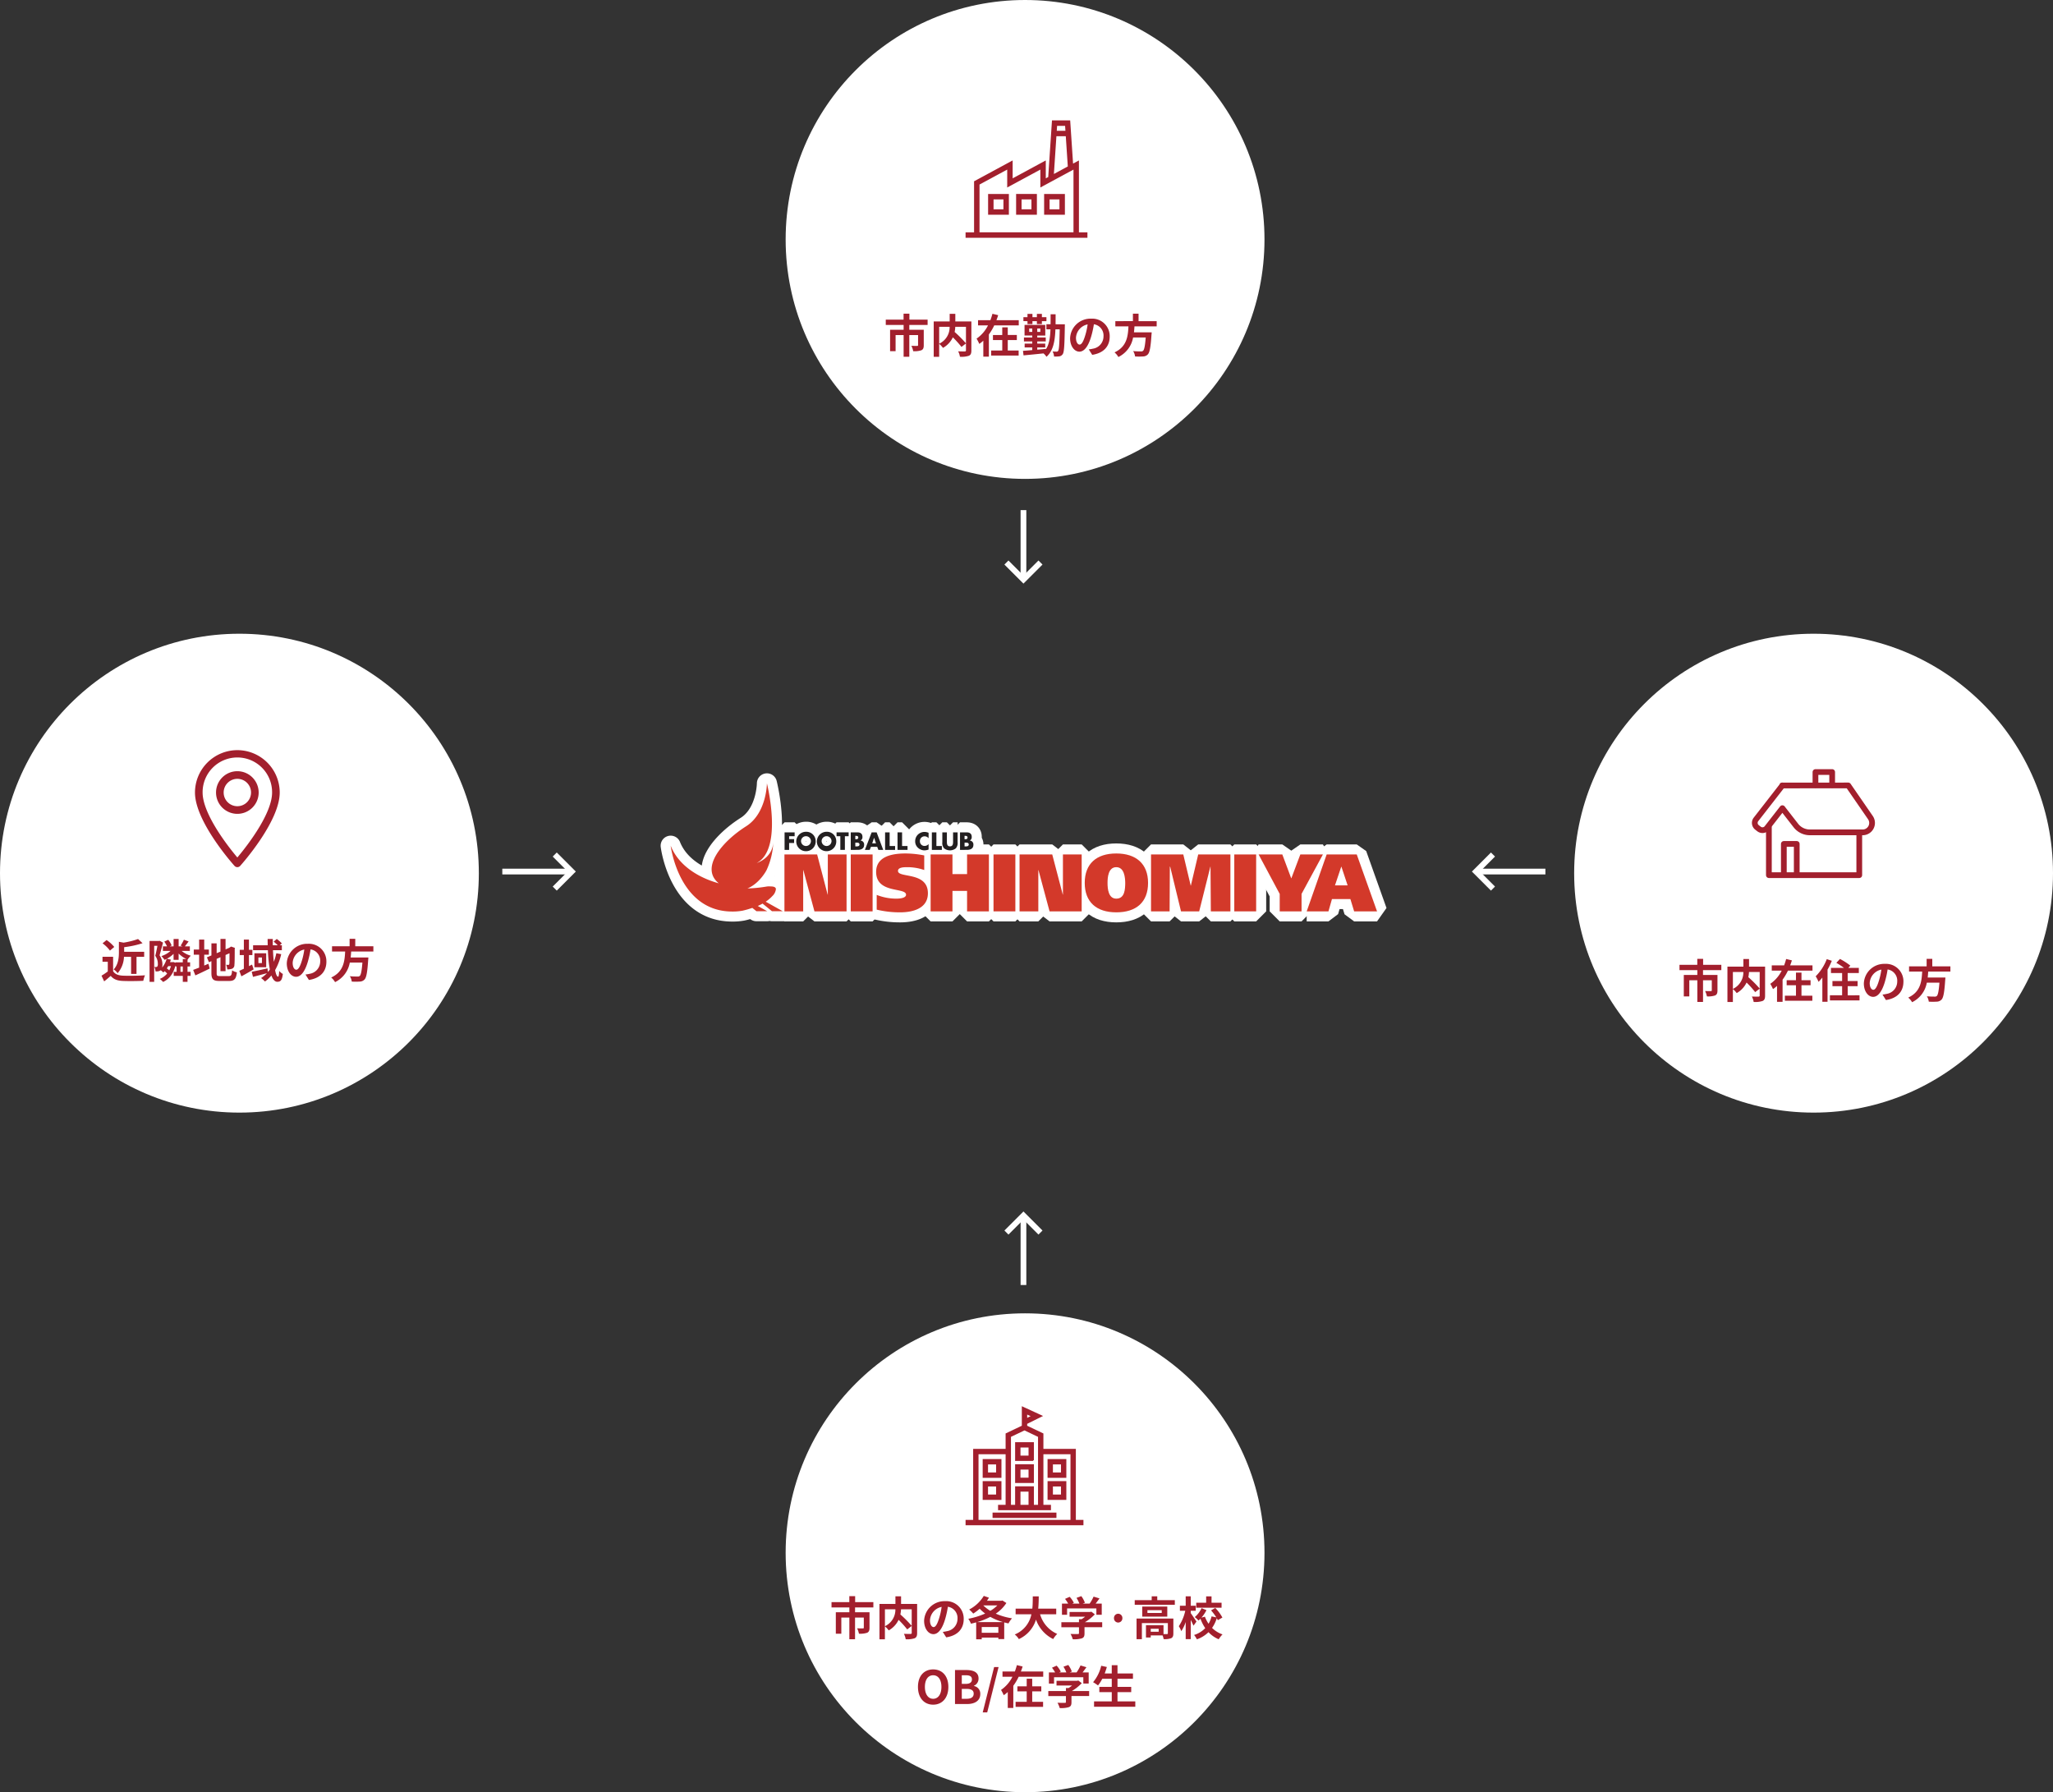 <svg xmlns="http://www.w3.org/2000/svg" width="716" height="625" viewBox="0 0 716 625">
  <rect x="0" y="0" width="716" height="625" fill="#333333" stroke="none"/>
  <g id="Group_811" data-name="Group 811" transform="translate(-603 -1389)">
    <g id="Group_713" data-name="Group 713" transform="translate(-22 4)">
      <circle id="Ellipse_27" data-name="Ellipse 27" cx="83.5" cy="83.5" r="83.5" transform="translate(1174 1606)" fill="#fff"/>
      <path id="Path_2365" data-name="Path 2365" d="M-32.672-9.68v-1.856h-6.352v-2.08h-2.032v2.08h-6.208V-9.68h6.224V-8h-4.72V-.528h1.92V-6.144h2.8V1.408h1.984V-6.144H-36v3.52c0,.176-.08.256-.336.256s-1.2,0-2-.032A6.829,6.829,0,0,1-37.7-.528a7.63,7.63,0,0,0,2.832-.32c.656-.288.848-.832.848-1.744V-8h-5.04V-9.68Zm13.376.64v5.776a41.765,41.765,0,0,0-3.952-3.968,12.126,12.126,0,0,0,.224-1.808Zm-9.344,0h3.648a6.339,6.339,0,0,1-3.648,5.9ZM-17.408-10.9h-5.6v-2.656h-1.968V-10.9h-5.568V1.424h1.9V-3.088A7.742,7.742,0,0,1-27.312-1.68a8.3,8.3,0,0,0,3.44-3.68,33.463,33.463,0,0,1,3.008,3.344L-19.3-3.232v2.4c0,.288-.1.368-.4.384-.3,0-1.376.016-2.32-.032a6.24,6.24,0,0,1,.624,1.888,8.259,8.259,0,0,0,3.1-.336c.672-.3.88-.832.88-1.856ZM-4.72-4.416h3.168v-1.76H-4.72V-8.832H-6.64v2.656H-9.888v1.76H-6.64V-.768h-3.872V.992H-.928V-.768H-4.72Zm-3.952-6.928c.224-.576.432-1.152.608-1.744l-2-.48c-.192.736-.432,1.472-.7,2.224h-4.32V-9.52h3.472A12.126,12.126,0,0,1-15.6-4.912a13.3,13.3,0,0,1,.944,1.84,12.015,12.015,0,0,0,1.408-1.12V1.376h1.936V-6.368A18.391,18.391,0,0,0-9.44-9.52H-.88v-1.824ZM4.1-13.52A17.023,17.023,0,0,1,.24-7.536,12.326,12.326,0,0,1,1.232-5.6,15.585,15.585,0,0,0,2.56-7.1V1.344H4.368v-11.2a25.948,25.948,0,0,0,1.488-3.088Zm7.3,12.608V-4.1h3.456V-5.888H11.392V-8.672H15.28v-1.792H11.616l.7-.8A22.4,22.4,0,0,0,8.7-13.584L7.44-12.224a24.041,24.041,0,0,1,2.672,1.76H5.568v1.792H9.456v2.784H6.08V-4.1H9.456V-.912H5.2V.88H15.52V-.912Zm19.44-4.72a6.093,6.093,0,0,0-6.464-6.24,7.109,7.109,0,0,0-7.344,6.848c0,2.7,1.472,4.656,3.248,4.656,1.744,0,3.12-1.984,4.08-5.216a32.358,32.358,0,0,0,.96-4.336A3.955,3.955,0,0,1,28.672-5.7a4.342,4.342,0,0,1-3.648,4.288,12.306,12.306,0,0,1-1.488.256l1.2,1.9C28.768.128,30.832-2.256,30.832-5.632Zm-11.76.4a5.036,5.036,0,0,1,4.064-4.64A24.016,24.016,0,0,1,22.288-6c-.656,2.16-1.28,3.168-1.952,3.168C19.712-2.832,19.072-3.616,19.072-5.232ZM47.216-9.184v-1.824H40.9v-2.608H38.928v2.608H32.8v1.824h4.576C37.2-5.76,36.832-2.112,32.512-.112A6.083,6.083,0,0,1,33.856,1.5a9.392,9.392,0,0,0,5.136-6.816h4.4c-.224,2.912-.512,4.3-.928,4.656a1.027,1.027,0,0,1-.768.208c-.464,0-1.584,0-2.688-.112a4.428,4.428,0,0,1,.672,1.872,21.915,21.915,0,0,0,2.736,0A2.362,2.362,0,0,0,44.144.576c.64-.7.976-2.5,1.264-6.848a7.784,7.784,0,0,0,.064-.832H39.3c.08-.688.128-1.392.176-2.08Z" transform="translate(1258 1733)" fill="#a21f2d"/>
      <g id="Layer_2" data-name="Layer 2" transform="translate(1236.012 1653.236)">
        <g id="Group_700" data-name="Group 700" transform="translate(0.988 1)">
          <path id="Path_703" data-name="Path 703" d="M38.609,24.461H20.187a6.186,6.186,0,0,1-4.872-2.383l-4.707-6.051L5.229,22.933a1.98,1.98,0,0,1-2.778.342l-.7-.546A1.989,1.989,0,0,1,1.4,19.944L7.527,12.07l3.055-3.937.026-.026h0L33.579,8.1l7.729,11.212A3.285,3.285,0,0,1,38.6,24.461Z" transform="translate(-0.988 -3.426)" fill="none" stroke="#a21f2d" stroke-linecap="round" stroke-linejoin="round" stroke-width="2"/>
          <path id="Path_704" data-name="Path 704" d="M15.59,8.1v.007l-.026.026L15.55,8.1Z" transform="translate(-5.962 -3.426)" fill="none" stroke="#a21f2d" stroke-linecap="round" stroke-linejoin="round" stroke-width="2"/>
          <path id="Path_705" data-name="Path 705" d="M8.45,30.21V46.933H39.973V32.014" transform="translate(-3.537 -10.979)" fill="none" stroke="#a21f2d" stroke-linecap="round" stroke-linejoin="round" stroke-width="2"/>
          <path id="Path_706" data-name="Path 706" d="M16.37,49.828V39.07h4.5V49.96" transform="translate(-6.242 -14.005)" fill="none" stroke="#a21f2d" stroke-linecap="round" stroke-linejoin="round" stroke-width="2"/>
          <path id="Path_707" data-name="Path 707" d="M33.12,5.5V1h5.827V5.5" transform="translate(-11.965 -1)" fill="none" stroke="#a21f2d" stroke-linecap="round" stroke-linejoin="round" stroke-width="2"/>
        </g>
      </g>
    </g>
    <g id="Group_715" data-name="Group 715" transform="translate(0 -9)">
      <circle id="Ellipse_25" data-name="Ellipse 25" cx="83.5" cy="83.5" r="83.5" transform="translate(877 1398)" fill="#fff"/>
      <path id="Path_2366" data-name="Path 2366" d="M-34.488-9.68v-1.856H-40.84v-2.08h-2.032v2.08H-49.08V-9.68h6.224V-8h-4.72V-.528h1.92V-6.144h2.8V1.408h1.984V-6.144h3.056v3.52c0,.176-.08.256-.336.256s-1.2,0-2-.032a6.829,6.829,0,0,1,.64,1.872,7.63,7.63,0,0,0,2.832-.32c.656-.288.848-.832.848-1.744V-8h-5.04V-9.68Zm13.376.64v5.776a41.765,41.765,0,0,0-3.952-3.968A12.126,12.126,0,0,0-24.84-9.04Zm-9.344,0h3.648a6.339,6.339,0,0,1-3.648,5.9ZM-19.224-10.9h-5.6v-2.656h-1.968V-10.9H-32.36V1.424h1.9V-3.088A7.742,7.742,0,0,1-29.128-1.68a8.3,8.3,0,0,0,3.44-3.68A33.463,33.463,0,0,1-22.68-2.016l1.568-1.216v2.4c0,.288-.1.368-.4.384-.3,0-1.376.016-2.32-.032a6.24,6.24,0,0,1,.624,1.888,8.259,8.259,0,0,0,3.1-.336c.672-.3.88-.832.88-1.856Zm12.688,6.48h3.168v-1.76H-6.536V-8.832h-1.92v2.656H-11.7v1.76h3.248V-.768h-3.872V.992h9.584V-.768H-6.536Zm-3.952-6.928c.224-.576.432-1.152.608-1.744l-2-.48c-.192.736-.432,1.472-.7,2.224H-16.9V-9.52h3.472a12.126,12.126,0,0,1-3.984,4.608,13.3,13.3,0,0,1,.944,1.84,12.015,12.015,0,0,0,1.408-1.12V1.376h1.936V-6.368A18.391,18.391,0,0,0-11.256-9.52H-2.7v-1.824ZM.344-9.984H2.072v-1.024H3.624v1.024H5.368v-1.024H6.952V-12.4H5.368v-1.136H3.624V-12.4H2.072v-1.136H.344V-12.4H-1.08v1.392H.344ZM.936-7.248V-8.432H2.008v1.184Zm3.888,0H3.752V-8.432H4.824ZM10.136-9.92c.016-1.1.016-2.256.016-3.488H8.408c0,1.248,0,2.4-.016,3.488H6.936v1.76H8.36C8.248-5.2,7.9-2.88,6.744-1.168v-.16c-.992.1-2,.192-2.992.272V-1.84H6.536V-3.168H3.752v-.768h2.96V-5.312H3.752v-.672h2.8V-9.7H-.68v3.712H2.008v.672h-2.9v1.376h2.9v.768H-.648V-1.84H2.008v.928C.792-.8-.328-.72-1.224-.656L-1.032.928C.824.752,3.4.512,5.928.24a5.417,5.417,0,0,1,1.04,1.184c2.32-2.08,2.944-5.28,3.12-9.584h1.5c-.1,5.184-.24,7.088-.544,7.5a.542.542,0,0,1-.528.288A10.768,10.768,0,0,1,9.1-.448a4.592,4.592,0,0,1,.512,1.776,10.879,10.879,0,0,0,1.856-.064A1.734,1.734,0,0,0,12.632.5c.5-.7.624-3.04.736-9.6,0-.208.016-.816.016-.816Zm18.88,4.288a6.093,6.093,0,0,0-6.464-6.24,7.109,7.109,0,0,0-7.344,6.848c0,2.7,1.472,4.656,3.248,4.656,1.744,0,3.12-1.984,4.08-5.216A32.358,32.358,0,0,0,23.5-9.92,3.955,3.955,0,0,1,26.856-5.7a4.342,4.342,0,0,1-3.648,4.288,12.306,12.306,0,0,1-1.488.256l1.2,1.9C26.952.128,29.016-2.256,29.016-5.632Zm-11.76.4a5.036,5.036,0,0,1,4.064-4.64A24.016,24.016,0,0,1,20.472-6c-.656,2.16-1.28,3.168-1.952,3.168C17.9-2.832,17.256-3.616,17.256-5.232ZM45.4-9.184v-1.824H39.08v-2.608H37.112v2.608H30.984v1.824H35.56C35.384-5.76,35.016-2.112,30.7-.112A6.082,6.082,0,0,1,32.04,1.5a9.392,9.392,0,0,0,5.136-6.816h4.4c-.224,2.912-.512,4.3-.928,4.656a1.027,1.027,0,0,1-.768.208c-.464,0-1.584,0-2.688-.112a4.428,4.428,0,0,1,.672,1.872,21.915,21.915,0,0,0,2.736,0A2.362,2.362,0,0,0,42.328.576c.64-.7.976-2.5,1.264-6.848a7.784,7.784,0,0,0,.064-.832H37.48c.08-.688.128-1.392.176-2.08Z" transform="translate(961 1521)" fill="#a21f2d"/>
      <g id="factory-1067" transform="translate(940 1435.519)">
        <path id="Path_719" data-name="Path 719" d="M112.884,165.922h-6.747v-6.747h6.747v6.747Zm-5.347-1.4h3.947v-3.947h-3.947Z" transform="translate(-88.51 -128.806)" fill="#a21f2d" stroke="#a21f2d" stroke-width="0.5"/>
        <path id="Path_720" data-name="Path 720" d="M171.7,165.922h-6.746v-6.747H171.7Zm-5.346-1.4H170.3v-3.947h-3.946Z" transform="translate(-137.558 -128.806)" fill="#a21f2d" stroke="#a21f2d" stroke-width="0.5"/>
        <path id="Path_721" data-name="Path 721" d="M54.07,165.922H47.323v-6.747H54.07Zm-5.347-1.4H52.67v-3.947H48.723Z" transform="translate(-39.464 -128.806)" fill="#a21f2d" stroke="#a21f2d" stroke-width="0.5"/>
        <path id="Path_722" data-name="Path 722" d="M39.037,43.751v-24.9l-2.019,1.092L36,4.718h-5.88L28.816,24.374l-1.337.723V18.846L15.921,25.1V18.846L2.963,25.854v17.9H0v1.4H42v-1.4H39.037ZM34.695,6.118l.148,2.22H31.287l.147-2.22Zm-3.5,3.62h3.742l.728,10.933-5.391,2.915ZM4.363,26.689,14.521,21.2v6.251L26.08,21.2v6.251L37.638,21.2V43.751H4.363Z" transform="translate(0 0)" fill="#a21f2d" stroke="#a21f2d" stroke-width="0.5"/>
      </g>
    </g>
    <g id="Group_716" data-name="Group 716" transform="translate(0 13)">
      <circle id="Ellipse_26" data-name="Ellipse 26" cx="83.5" cy="83.5" r="83.5" transform="translate(877 1834)" fill="#fff"/>
      <path id="Path_2364" data-name="Path 2364" d="M-53.408-9.68v-1.856H-59.76v-2.08h-2.032v2.08H-68V-9.68h6.224V-8H-66.5V-.528h1.92V-6.144h2.8V1.408h1.984V-6.144h3.056v3.52c0,.176-.08.256-.336.256s-1.2,0-2-.032a6.829,6.829,0,0,1,.64,1.872A7.63,7.63,0,0,0-55.6-.848c.656-.288.848-.832.848-1.744V-8h-5.04V-9.68Zm13.376.64v5.776a41.765,41.765,0,0,0-3.952-3.968A12.126,12.126,0,0,0-43.76-9.04Zm-9.344,0h3.648a6.339,6.339,0,0,1-3.648,5.9ZM-38.144-10.9h-5.6v-2.656h-1.968V-10.9H-51.28V1.424h1.9V-3.088A7.742,7.742,0,0,1-48.048-1.68a8.3,8.3,0,0,0,3.44-3.68A33.462,33.462,0,0,1-41.6-2.016l1.568-1.216v2.4c0,.288-.1.368-.4.384-.3,0-1.376.016-2.32-.032a6.24,6.24,0,0,1,.624,1.888,8.259,8.259,0,0,0,3.1-.336c.672-.3.88-.832.88-1.856ZM-21.9-5.632a6.093,6.093,0,0,0-6.464-6.24,7.109,7.109,0,0,0-7.344,6.848c0,2.7,1.472,4.656,3.248,4.656,1.744,0,3.12-1.984,4.08-5.216a32.358,32.358,0,0,0,.96-4.336A3.955,3.955,0,0,1-24.064-5.7a4.342,4.342,0,0,1-3.648,4.288,12.306,12.306,0,0,1-1.488.256l1.2,1.9C-23.968.128-21.9-2.256-21.9-5.632Zm-11.76.4A5.036,5.036,0,0,1-29.6-9.872,24.016,24.016,0,0,1-30.448-6c-.656,2.16-1.28,3.168-1.952,3.168C-33.024-2.832-33.664-3.616-33.664-5.232Zm16.464.656A23.74,23.74,0,0,0-12.624-6.4,20.487,20.487,0,0,0-8.208-4.576Zm1.584,3.728v-2h5.792v2Zm5.44-9.536A11.948,11.948,0,0,1-12.624-8.5a13.034,13.034,0,0,1-2.448-1.888ZM-8.4-12.112l-.32.1h-5.072c.256-.352.48-.72.7-1.072l-1.808-.624A12.9,12.9,0,0,1-19.984-8.96a11.822,11.822,0,0,1,1.408,1.424,16.506,16.506,0,0,0,2.24-1.7,16.041,16.041,0,0,0,1.92,1.68A26.16,26.16,0,0,1-20.3-5.728a7.7,7.7,0,0,1,.928,1.712c.608-.128,1.216-.288,1.824-.464v5.9h1.936V.832h5.792V1.36h2.048V-4.464c.5.128.976.256,1.488.352A9.032,9.032,0,0,1-5.056-5.888,22.872,22.872,0,0,1-10.72-7.52a12.76,12.76,0,0,0,3.7-3.712ZM10.368-7.3V-9.264H4.08c.16-1.488.176-2.96.192-4.272H2.192c-.016,1.312,0,2.768-.16,4.272H-3.792V-7.3h5.5A9.592,9.592,0,0,1-4.1-.256,5.637,5.637,0,0,1-2.672,1.36a11.013,11.013,0,0,0,5.984-6.8,11.934,11.934,0,0,0,6,6.784A7.657,7.657,0,0,1,10.72-.448,10.677,10.677,0,0,1,4.736-7.3ZM14.16-9.344H24.368v2.208H26.24v-3.888H24.112c.432-.56.912-1.2,1.344-1.808l-2.064-.624a13.375,13.375,0,0,1-1.376,2.432H19.6l.768-.3a9.382,9.382,0,0,0-1.248-2.3l-1.68.608a11.165,11.165,0,0,1,1.008,2H15.936l.576-.272a8.72,8.72,0,0,0-1.456-2.1l-1.616.72a13.46,13.46,0,0,1,1.1,1.648H12.368v3.888H14.16ZM26.4-4.528H20.352A15.5,15.5,0,0,0,23.824-7.28l-1.2-.928-.416.1H15.024v1.648h5.424a10.824,10.824,0,0,1-1.232.88H18.3v1.056H12.16v1.744H18.3V-.7c0,.224-.08.288-.416.288-.32.016-1.5.016-2.528-.032a8.494,8.494,0,0,1,.784,1.856,9.7,9.7,0,0,0,3.1-.3c.784-.272.992-.768.992-1.76V-2.784H26.4Zm5.568.112A1.483,1.483,0,0,0,33.44-5.952a1.483,1.483,0,0,0-1.472-1.536,1.47,1.47,0,0,0-1.456,1.536A1.47,1.47,0,0,0,31.968-4.416ZM46.1-1.2H43.328V-2.24H46.1Zm5.12-4.608H38.384v7.2H40.24V-4.224H49.3V-.656c0,.192-.064.24-.3.256-.176.016-.672.016-1.216,0V-3.5H41.664V.8h1.664V.08h4.128a5.4,5.4,0,0,1,.368,1.28,6.386,6.386,0,0,0,2.592-.3c.624-.288.8-.8.8-1.68ZM47.168-7.76H42.176v-.976h4.992ZM40.368-10v3.52H49.1V-10ZM45.6-12.224v-1.344H43.664v1.344h-5.92v1.616H51.728v-1.616Zm22.432.9h-3.5v-2.224H62.656v2.224H59.2v1.744h8.832ZM59.28-4.752c-.288-.448-1.552-2.352-2-2.944v-.816h1.744v-1.76H57.28v-3.28H55.52v3.28H53.5v1.76h1.872A15.975,15.975,0,0,1,53.12-3.136a8.721,8.721,0,0,1,.864,1.728,12.969,12.969,0,0,0,1.536-3.2V1.376h1.76v-6.7c.368.72.752,1.488.96,2ZM68.32-6.16A14.753,14.753,0,0,0,65.84-9.5l-1.472.832a19.058,19.058,0,0,1,1.824,2.448L64.544-6.56A9.458,9.458,0,0,1,63.5-4a10.6,10.6,0,0,1-1.28-2.464l-1.216.336a12.232,12.232,0,0,0,1.76-2.608l-1.712-.7a9.084,9.084,0,0,1-2.368,3.12,7.833,7.833,0,0,1,1.3,1.2c.224-.192.464-.4.688-.624a15.026,15.026,0,0,0,1.664,3.28A9.177,9.177,0,0,1,58.448-.08a7.67,7.67,0,0,1,.976,1.52,10.927,10.927,0,0,0,4.048-2.5,10.227,10.227,0,0,0,3.568,2.48,8.079,8.079,0,0,1,1.328-1.7A9.527,9.527,0,0,1,64.72-2.544,12.732,12.732,0,0,0,66.368-5.92a7.06,7.06,0,0,1,.352.688ZM-32.552,24.224c3.136,0,5.3-2.352,5.3-6.192s-2.16-6.1-5.3-6.1-5.3,2.24-5.3,6.1C-37.848,21.872-35.688,24.224-32.552,24.224Zm0-2.048c-1.76,0-2.88-1.616-2.88-4.144,0-2.544,1.12-4.064,2.88-4.064s2.88,1.52,2.88,4.064C-29.672,20.56-30.792,22.176-32.552,22.176ZM-24.936,24h4.224c2.608,0,4.592-1.1,4.592-3.488a2.692,2.692,0,0,0-2.224-2.8v-.08a2.686,2.686,0,0,0,1.616-2.56c0-2.208-1.856-2.928-4.288-2.928h-3.92Zm2.368-7.024V13.968h1.408c1.424,0,2.128.416,2.128,1.456,0,.944-.656,1.552-2.16,1.552Zm0,5.2V18.72h1.648c1.632,0,2.5.5,2.5,1.648,0,1.232-.88,1.808-2.5,1.808Zm7.3,4.736H-13.7L-9.736,11.1h-1.552ZM1.992,19.584H5.16v-1.76H1.992V15.168H.072v2.656H-3.176v1.76H.072v3.648H-3.8v1.76H5.784v-1.76H1.992ZM-1.96,12.656c.224-.576.432-1.152.608-1.744l-2-.48c-.192.736-.432,1.472-.7,2.224h-4.32V14.48H-4.9a12.126,12.126,0,0,1-3.984,4.608,13.3,13.3,0,0,1,.944,1.84,12.015,12.015,0,0,0,1.408-1.12v5.568H-4.6V17.632A18.391,18.391,0,0,0-2.728,14.48h8.56V12.656Zm11.568,2H19.816v2.208h1.872V12.976H19.56c.432-.56.912-1.2,1.344-1.808l-2.064-.624a13.375,13.375,0,0,1-1.376,2.432H15.048l.768-.3a9.382,9.382,0,0,0-1.248-2.3l-1.68.608a11.165,11.165,0,0,1,1.008,2H11.384l.576-.272a8.72,8.72,0,0,0-1.456-2.1l-1.616.72a13.46,13.46,0,0,1,1.1,1.648H7.816v3.888H9.608Zm12.24,4.816H15.8a15.5,15.5,0,0,0,3.472-2.752l-1.2-.928-.416.1H10.472v1.648H15.9a10.824,10.824,0,0,1-1.232.88h-.912v1.056H7.608v1.744h6.144V23.3c0,.224-.08.288-.416.288-.32.016-1.5.016-2.528-.032a8.494,8.494,0,0,1,.784,1.856,9.7,9.7,0,0,0,3.1-.3c.784-.272.992-.768.992-1.76V21.216h6.16Zm9.888,3.6V19.856H36.52v-1.84H31.736V15.2h5.392V13.344H31.736v-2.88h-2v2.88H27.272c.272-.736.528-1.488.752-2.256l-1.968-.432a13.766,13.766,0,0,1-2.832,5.728,15.13,15.13,0,0,1,1.712,1.136,13.187,13.187,0,0,0,1.488-2.32h3.312v2.816H25.4v1.84h4.336v3.216H23.56v1.872H37.944V23.072Z" transform="translate(961 1946.246)" fill="#a21f2d"/>
      <g id="school-1072" transform="translate(940 1867.579)">
        <path id="Path_723" data-name="Path 723" d="M113.665,82.444h-6.048V76.4h6.048v6.048Zm-4.679-1.369H112.3V77.764h-3.311Z" transform="translate(-90.337 -64.796)" fill="#a21f2d" stroke="#a21f2d" stroke-width="0.5"/>
        <path id="Path_724" data-name="Path 724" d="M113.665,130.363h-6.048v-6.048h6.048v6.048Zm-4.679-1.369H112.3v-3.311h-3.311Z" transform="translate(-90.337 -105.021)" fill="#a21f2d" stroke="#a21f2d" stroke-width="0.5"/>
        <path id="Path_725" data-name="Path 725" d="M184.127,119.122h-6.049v-6.048h6.049Zm-4.68-1.369h3.311v-3.311h-3.311Z" transform="translate(-149.484 -95.585)" fill="#a21f2d" stroke="#a21f2d" stroke-width="0.5"/>
        <path id="Path_726" data-name="Path 726" d="M184.127,167.039h-6.049v-6.048h6.049Zm-4.68-1.369h3.311v-3.311h-3.311Z" transform="translate(-149.484 -135.807)" fill="#a21f2d" stroke="#a21f2d" stroke-width="0.5"/>
        <path id="Path_727" data-name="Path 727" d="M43.2,119.122H37.154v-6.048H43.2v6.048Zm-4.679-1.369h3.311v-3.311H38.522Z" transform="translate(-31.188 -95.585)" fill="#a21f2d" stroke="#a21f2d" stroke-width="0.5"/>
        <path id="Path_728" data-name="Path 728" d="M43.2,167.039H37.154v-6.048H43.2v6.048Zm-4.679-1.369h3.311v-3.311H38.522Z" transform="translate(-31.188 -135.807)" fill="#a21f2d" stroke="#a21f2d" stroke-width="0.5"/>
        <path id="Path_729" data-name="Path 729" d="M37.961,38.7V13.939H26.646V8.472L20.989,5.779V4.8L26.2,2.223,19.62-.8V5.779L13.963,8.472v5.468H2.648V38.7H0v1.369H40.609V38.7H37.961ZM20.989,1.339l2.026.93-2.026,1ZM20.3,6.97l4.973,2.367V33.448H23.329v-6.46H17.28v6.459H15.332V9.336ZM21.96,33.447H18.649V28.357H21.96ZM4.017,15.308h9.946V33.447H11.33v1.369H29.279V33.447H26.646V15.308h9.946V38.7H4.017Z" transform="translate(0 0)" fill="#a21f2d" stroke="#a21f2d" stroke-width="0.5"/>
        <rect id="Rectangle_207" data-name="Rectangle 207" width="21.78" height="1.367" transform="translate(9.412 36.155)" fill="#a21f2d" stroke="#a21f2d" stroke-width="0.5"/>
      </g>
    </g>
    <g id="Group_714" data-name="Group 714" transform="translate(183 4)">
      <circle id="Ellipse_24" data-name="Ellipse 24" cx="83.5" cy="83.5" r="83.5" transform="translate(420 1606)" fill="#fff"/>
      <path id="Path_2363" data-name="Path 2363" d="M-37.28-7.328V-1.36h1.888V-7.328h2.672v-1.76H-39.7v-1.6A33.666,33.666,0,0,0-33.28-12.08l-1.568-1.456A27.31,27.31,0,0,1-39.9-12.272l-1.632-.3v3.648c0,1.856-.192,4.256-1.824,6a4.685,4.685,0,0,1,1.376,1.312A9.249,9.249,0,0,0-39.76-7.328Zm-5.872-3.44a12.812,12.812,0,0,0-2.672-2.416l-1.408,1.152A12.108,12.108,0,0,1-44.656-9.5Zm-.4,3.424h-3.7V-5.6h1.84v3.376A21.012,21.012,0,0,1-47.6-.752l.928,1.984c.88-.672,1.584-1.3,2.288-1.92,1.04,1.248,2.352,1.7,4.32,1.776,1.9.08,5.12.048,7.04-.048a9.965,9.965,0,0,1,.592-1.92c-2.128.16-5.728.208-7.6.128-1.664-.064-2.864-.5-3.52-1.568ZM-20.064-2.1V-3.968h.816V-2.1ZM-22.528-5.52l-.272.048h-.912a8.082,8.082,0,0,0,.288-.88l-1.408-.288a10.115,10.115,0,0,0,2.368-1.728v2.1h1.76V-8.48A9.685,9.685,0,0,0-18-6.56h-1.248v1.168h-2.544v.144Zm-.848,1.44a8.079,8.079,0,0,1-.592,1.472c-.256-.224-.56-.464-.848-.688.16-.256.32-.512.48-.784Zm5.776.112h.9V-5.392h-.9v-.992l.048.016a6.764,6.764,0,0,1,1.1-1.344,8.637,8.637,0,0,1-3.2-1.68h2.864v-1.584h-1.728c.384-.48.832-1.088,1.3-1.712l-1.648-.608A13.546,13.546,0,0,1-20-11.248l.656.272H-20.7v-2.576h-1.76v2.576h-1.328l.64-.3a6.509,6.509,0,0,0-1.184-1.984l-1.376.624a9.289,9.289,0,0,1,.96,1.664h-1.44v1.584h2.672a8.894,8.894,0,0,1-3.2,1.808,7.773,7.773,0,0,1,1.088,1.312,7.5,7.5,0,0,0,.736-.336,7.9,7.9,0,0,1-1.568,3.024,4.9,4.9,0,0,0,.1-1.04,5.486,5.486,0,0,0-.992-3.232c.384-1.28.864-3.056,1.2-4.432l-1.184-.64-.24.064h-3.264V1.392h1.616v-12.56H-28.1c-.192,1.088-.48,2.48-.752,3.488a4.682,4.682,0,0,1,.9,2.816,1.429,1.429,0,0,1-.208.944.724.724,0,0,1-.416.144,4.315,4.315,0,0,1-.592-.032,3.857,3.857,0,0,1,.4,1.568,5.454,5.454,0,0,0,.912-.032,2.154,2.154,0,0,0,.832-.32l.08-.064a7.816,7.816,0,0,1,.9.784c.16-.144.3-.288.464-.448a8.824,8.824,0,0,1,.88.816A6.578,6.578,0,0,1-27.28.384,5.622,5.622,0,0,1-26.128,1.44c2.048-.96,3.584-2.768,4.336-5.808v.4h.384V-2.1h-1.008V-.672h3.168V1.392H-17.6V-.672h1.072V-2.1H-17.6Zm5.824-4.1h1.616V-9.872h-1.616v-3.472h-1.776v3.472h-1.872v1.808h1.872v4.512c-.8.3-1.5.576-2.08.784l.768,1.92c1.472-.672,3.3-1.536,4.992-2.384l-.432-1.68c-.48.208-.976.416-1.472.624ZM-6.32-.608c-.976,0-1.12-.144-1.12-1.072V-6.624L-6.112-7.2v4.88h1.776V-7.968l1.376-.608c0,2.272-.016,3.44-.048,3.7-.064.288-.16.352-.352.352a7.28,7.28,0,0,1-.768-.032,5.11,5.11,0,0,1,.4,1.6,4.461,4.461,0,0,0,1.664-.224,1.365,1.365,0,0,0,.816-1.328c.08-.656.112-2.576.112-5.616l.064-.32L-2.4-10.912l-.336.224-.336.224-1.264.544v-3.648H-6.112v4.416l-1.328.56v-3.424H-9.264v4.208l-1.568.656.7,1.7.864-.368v4.112c0,2.208.624,2.8,2.784,2.8h3.408C-1.2,1.088-.64.32-.384-1.92a4.816,4.816,0,0,1-1.664-.688c-.144,1.632-.3,2-1.184,2ZM4.912-4.624,3.824-4.08V-7.936h1.2V-9.76h-1.2v-3.584H2.048V-9.76H.608v1.824h1.44v4.768C1.456-2.9.912-2.64.464-2.448l.72,1.92c1.312-.7,2.864-1.584,4.272-2.416Zm8.464-3.952A19.644,19.644,0,0,1,12.5-5.6c-.144-1.216-.24-2.576-.3-4.032h3.1V-11.36h-.7L15.28-12a10.123,10.123,0,0,0-1.76-1.552l-1.072.928A15.015,15.015,0,0,1,13.84-11.36h-1.7c-.016-.736-.016-1.456,0-2.192H10.336c0,.736.016,1.456.032,2.192h-5.1v1.728h5.168a46.248,46.248,0,0,0,.672,6.72c-.208.3-.432.592-.672.88L10.288-3.3c-2.016.448-4.112.928-5.5,1.184L5.232-.336C6.608-.688,8.4-1.168,10.1-1.616A10.5,10.5,0,0,1,8.048.08a8.37,8.37,0,0,1,1.36,1.2,11.188,11.188,0,0,0,2.24-2.112c.5,1.36,1.168,2.208,2.064,2.208,1.2,0,1.664-.608,1.936-2.736a4.285,4.285,0,0,1-1.28-1.056C14.32-.992,14.192-.4,13.968-.4c-.384,0-.752-.864-1.024-2.288a20.477,20.477,0,0,0,2.128-5.568ZM8.352-5.152H7.12V-7.1H8.352ZM5.728-8.56V-3.7H9.84V-8.56Zm25.1,2.928a6.093,6.093,0,0,0-6.464-6.24,7.109,7.109,0,0,0-7.344,6.848c0,2.7,1.472,4.656,3.248,4.656,1.744,0,3.12-1.984,4.08-5.216a32.358,32.358,0,0,0,.96-4.336A3.955,3.955,0,0,1,28.672-5.7a4.342,4.342,0,0,1-3.648,4.288,12.306,12.306,0,0,1-1.488.256l1.2,1.9C28.768.128,30.832-2.256,30.832-5.632Zm-11.76.4a5.036,5.036,0,0,1,4.064-4.64A24.016,24.016,0,0,1,22.288-6c-.656,2.16-1.28,3.168-1.952,3.168C19.712-2.832,19.072-3.616,19.072-5.232ZM47.216-9.184v-1.824H40.9v-2.608H38.928v2.608H32.8v1.824h4.576C37.2-5.76,36.832-2.112,32.512-.112A6.083,6.083,0,0,1,33.856,1.5a9.392,9.392,0,0,0,5.136-6.816h4.4c-.224,2.912-.512,4.3-.928,4.656a1.027,1.027,0,0,1-.768.208c-.464,0-1.584,0-2.688-.112a4.428,4.428,0,0,1,.672,1.872,21.915,21.915,0,0,0,2.736,0A2.362,2.362,0,0,0,44.144.576c.64-.7.976-2.5,1.264-6.848a7.784,7.784,0,0,0,.064-.832H39.3c.08-.688.128-1.392.176-2.08Z" transform="translate(503 1726)" fill="#a21f2d"/>
      <g id="_446075" data-name="446075" transform="translate(417.427 1646.598)">
        <g id="Group_702" data-name="Group 702" transform="translate(70.573)">
          <g id="Group_701" data-name="Group 701" transform="translate(0)">
            <path id="Path_730" data-name="Path 730" d="M85.351,0A14.8,14.8,0,0,0,70.573,14.778c0,10.113,13.225,24.958,13.788,25.585a1.331,1.331,0,0,0,1.98,0c.563-.627,13.788-15.473,13.788-25.585A14.8,14.8,0,0,0,85.351,0Zm0,37.436C80.9,32.149,73.234,21.718,73.234,14.778a12.117,12.117,0,1,1,24.233,0C97.468,21.719,89.8,32.147,85.351,37.436Z" transform="translate(-70.573)" fill="#a21f2d"/>
          </g>
        </g>
        <g id="Group_704" data-name="Group 704" transform="translate(77.916 7.343)">
          <g id="Group_703" data-name="Group 703" transform="translate(0)">
            <path id="Path_731" data-name="Path 731" d="M170.143,92.134a7.435,7.435,0,1,0,7.435,7.435A7.444,7.444,0,0,0,170.143,92.134Zm0,12.209a4.774,4.774,0,1,1,4.774-4.774A4.779,4.779,0,0,1,170.143,104.343Z" transform="translate(-162.708 -92.134)" fill="#a21f2d"/>
          </g>
        </g>
      </g>
    </g>
    <g id="レイヤー_1" data-name="レイヤー 1" transform="translate(833.403 1658.682)">
      <rect id="Rectangle_208" data-name="Rectangle 208" width="3.651" height="6.607" transform="translate(54.962 27.178)" fill="#fff"/>
      <rect id="Rectangle_209" data-name="Rectangle 209" width="2.111" height="1.52" transform="translate(87.104 25.495)" fill="#fff"/>
      <rect id="Rectangle_210" data-name="Rectangle 210" width="4.642" height="2.111" transform="translate(91.489 22.626)" fill="#fff"/>
      <g id="Group_706" data-name="Group 706" transform="translate(3.5 3.5)">
        <path id="Path_732" data-name="Path 732" d="M191.723,74.79V94.636H184.1V74.79Z" transform="translate(-121.298 -49.999)" fill="#fff33b" stroke="#fff" stroke-linejoin="bevel" stroke-width="7"/>
        <path id="Path_733" data-name="Path 733" d="M226.335,79.583a17.938,17.938,0,0,0-5.884-.995c-1.2,0-3.269.028-3.269,1.308,0,2.587,10.432.143,10.432,7.789,0,5.317-5.258,6.652-9.667,6.652a34.492,34.492,0,0,1-8.189-.939V88.255a18.459,18.459,0,0,0,6.823,1.308c1.791,0,3.411-.369,3.411-1.367,0-2.674-10.432-.254-10.432-7.96,0-5.46,5.686-6.426,10.206-6.426a34.07,34.07,0,0,1,6.569.682v5.091Z" transform="translate(-137.904 -49.36)" fill="#fff33b" stroke="#fff" stroke-linejoin="bevel" stroke-width="7"/>
        <path id="Path_734" data-name="Path 734" d="M276.92,74.79h7.619V94.636H276.92V87.5h-5.091v7.139H264.21V74.79h7.619v6.854h5.091Z" transform="translate(-173.55 -49.999)" fill="#fff33b" stroke="#fff" stroke-linejoin="bevel" stroke-width="7"/>
        <path id="Path_735" data-name="Path 735" d="M334.9,74.79V94.636H327.28V74.79Z" transform="translate(-214.688 -49.999)" fill="#fff33b" stroke="#fff" stroke-linejoin="bevel" stroke-width="7"/>
        <path id="Path_736" data-name="Path 736" d="M353.4,74.79h11.4l3.669,13.99h.059V74.79h6.538V94.636h-11.2L360,80.25h-.056V94.636H353.4V74.79Z" transform="translate(-231.725 -49.999)" fill="#fff33b" stroke="#fff" stroke-linejoin="bevel" stroke-width="7"/>
        <path id="Path_737" data-name="Path 737" d="M426.716,84.075c0-1.85.23-5.487,3.046-5.487s3.1,3.637,3.126,5.487c-.031,2.132-.115,5.487-3.126,5.487C427.033,89.563,426.716,86.207,426.716,84.075Zm14.132,0c0-6.652-4.152-10.265-11.086-10.265s-11,3.61-11,10.265,4.065,10.262,11,10.262,11.086-3.5,11.086-10.262Z" transform="translate(-274.357 -49.36)" fill="#fff33b" stroke="#fff" stroke-linejoin="bevel" stroke-width="7"/>
        <path id="Path_738" data-name="Path 738" d="M485.25,74.79h11.256l2.587,10.86h.056l2.559-10.86h11.229V94.636h-6.826L506,79.057h-.056l-3.895,15.579H495.71l-3.78-15.579h-.115l-.083,15.579H485.25V74.79Z" transform="translate(-317.725 -49.999)" fill="#fff33b" stroke="#fff" stroke-linejoin="bevel" stroke-width="7"/>
        <path id="Path_739" data-name="Path 739" d="M576.383,74.79V94.636H568.76V74.79Z" transform="translate(-372.195 -49.999)" fill="#fff33b" stroke="#fff" stroke-linejoin="bevel" stroke-width="7"/>
        <path id="Path_740" data-name="Path 740" d="M608.121,88.56v6.085h-7.616V88.56L593.14,74.8h8.273l3.1,8.3h.056l3.126-8.3h7.876l-7.452,13.76Z" transform="translate(-388.098 -50.006)" fill="#fff33b" stroke="#fff" stroke-linejoin="bevel" stroke-width="7"/>
        <path id="Path_741" data-name="Path 741" d="M653.426,79.057h.056l2.163,6.51h-4.406ZM641.37,94.636h7.591l1.224-4.291h6.426l1.308,4.291h7.988L658.83,74.79H648.339l-6.965,19.846Z" transform="translate(-419.556 -49.999)" fill="#fff33b" stroke="#fff" stroke-linejoin="bevel" stroke-width="7"/>
        <path id="Path_742" data-name="Path 742" d="M132.727,74.79V88.78h-.059L129,74.79H117.6V94.636h6.538V80.253h.059l3.867,14.383h11.2V74.79Z" transform="translate(-77.923 -49.999)" fill="#fff33b" stroke="#fff" stroke-linejoin="bevel" stroke-width="7"/>
        <path id="Path_743" data-name="Path 743" d="M38.963,42.8A3.89,3.89,0,0,0,40.2,40.364c-.035-.7-.824-.928-1.888-.922a5.553,5.553,0,0,0-1.415.049,45.881,45.881,0,0,1-6.614.654C34.532,38.382,36.9,33.83,36.9,33.83a24.88,24.88,0,0,0,2.368-9.685c-.337,5.48-5.752,7.125-5.752,7.125C42.823,26.336,37.068,3.5,37.068,3.5S37,13.925,29.793,18.481c-8.248,5.213-16.191,14.48-9.518,19.873C16.377,37.3,6.984,33.934,3.5,25.237c0,0,2.775,22.958,21.466,22.958a18.828,18.828,0,0,0,3.575-.289,29.262,29.262,0,0,0,3.432-.981L33.4,48.08h3.752l-3.272-1.829a17.344,17.344,0,0,0,1.669-.824l3.269,2.653h3.756L36.64,44.767A13.078,13.078,0,0,0,38.6,43.177l.358-.376Z" transform="translate(-3.5 -3.5)" fill="#fff33b" stroke="#fff" stroke-linejoin="round" stroke-width="7"/>
        <g id="Group_705" data-name="Group 705" transform="translate(39.723 16.883)">
          <path id="Path_744" data-name="Path 744" d="M119.319,53.982V55h1.742V56.35h-1.742v2.4H117.73V52.64h3.509v1.346h-1.92Z" transform="translate(-117.73 -52.435)" fill="#fff33b" stroke="#fff" stroke-linejoin="bevel" stroke-width="7"/>
          <path id="Path_745" data-name="Path 745" d="M136.237,55.194a3.387,3.387,0,1,1-3.38-3.144A3.25,3.25,0,0,1,136.237,55.194Zm-5.1.007a1.727,1.727,0,1,0,3.45,0,1.729,1.729,0,0,0-3.45,0Z" transform="translate(-125.394 -52.05)" fill="#fff33b" stroke="#fff" stroke-linejoin="bevel" stroke-width="7"/>
          <path id="Path_746" data-name="Path 746" d="M156.9,55.194a3.385,3.385,0,1,1-3.377-3.144A3.249,3.249,0,0,1,156.9,55.194Zm-5.1.007a1.727,1.727,0,1,0,3.45,0,1.729,1.729,0,0,0-3.45,0Z" transform="translate(-138.876 -52.05)" fill="#fff33b" stroke="#fff" stroke-linejoin="bevel" stroke-width="7"/>
          <path id="Path_747" data-name="Path 747" d="M172.77,58.74h-1.586V53.976H169.87V52.63h4.215v1.346h-1.311V58.74Z" transform="translate(-151.739 -52.428)" fill="#fff33b" stroke="#fff" stroke-linejoin="bevel" stroke-width="7"/>
          <path id="Path_748" data-name="Path 748" d="M184.1,58.74V52.63h2.267c1.085,0,1.815.421,1.815,1.589a1.272,1.272,0,0,1-.671,1.248v.017a1.37,1.37,0,0,1,1.248,1.554c0,1.28-1.092,1.7-2.212,1.7Zm1.589-3.71h.177c.421,0,.859-.073.859-.591,0-.56-.494-.591-.922-.591h-.115Zm0,2.5h.2c.469,0,1.262.024,1.262-.647,0-.737-.786-.664-1.3-.664h-.163v1.311Z" transform="translate(-161.02 -52.428)" fill="#fff33b" stroke="#fff" stroke-linejoin="bevel" stroke-width="7"/>
          <path id="Path_749" data-name="Path 749" d="M200.4,57.679l-.421,1.061H198.3l2.351-6.11h1.735l2.3,6.11h-1.694l-.4-1.061h-2.187Zm1.109-3.161H201.5l-.657,1.944h1.321Z" transform="translate(-170.282 -52.428)" fill="#fff33b" stroke="#fff" stroke-linejoin="bevel" stroke-width="7"/>
          <path id="Path_750" data-name="Path 750" d="M220.129,57.394h1.9V58.74H218.54V52.63h1.589Z" transform="translate(-183.484 -52.428)" fill="#fff33b" stroke="#fff" stroke-linejoin="bevel" stroke-width="7"/>
          <path id="Path_751" data-name="Path 751" d="M232.6,57.394H234.5V58.74H231.01V52.63H232.6Z" transform="translate(-191.618 -52.428)" fill="#fff33b" stroke="#fff" stroke-linejoin="bevel" stroke-width="7"/>
          <path id="Path_752" data-name="Path 752" d="M253.384,54.395a1.722,1.722,0,0,0-1.394-.671,1.609,1.609,0,0,0-1.627,1.693,1.593,1.593,0,0,0,1.652,1.662,1.832,1.832,0,0,0,1.37-.647v1.906a4.453,4.453,0,0,1-1.4.285,3.383,3.383,0,0,1-2.292-.9,2.981,2.981,0,0,1-.981-2.309,3.191,3.191,0,0,1,.9-2.236,3.31,3.31,0,0,1,2.326-.988,3.777,3.777,0,0,1,1.45.306V54.4Z" transform="translate(-203.163 -52.141)" fill="#fff33b" stroke="#fff" stroke-linejoin="bevel" stroke-width="7"/>
          <path id="Path_753" data-name="Path 753" d="M267.026,57.394h1.906V58.74H265.44V52.63h1.586Z" transform="translate(-214.075 -52.428)" fill="#fff33b" stroke="#fff" stroke-linejoin="bevel" stroke-width="7"/>
          <path id="Path_754" data-name="Path 754" d="M281.277,52.63v3.436a2.759,2.759,0,0,1-.64,2.156,3.346,3.346,0,0,1-4.048,0,2.759,2.759,0,0,1-.64-2.156V52.63h1.589v3.217c0,.793.056,1.662,1.078,1.662s1.078-.866,1.078-1.662V52.63h1.589Z" transform="translate(-220.93 -52.428)" fill="#fff33b" stroke="#fff" stroke-linejoin="bevel" stroke-width="7"/>
          <path id="Path_755" data-name="Path 755" d="M293.69,58.74V52.63h2.267c1.085,0,1.815.421,1.815,1.589a1.272,1.272,0,0,1-.671,1.248v.017a1.37,1.37,0,0,1,1.248,1.554c0,1.28-1.092,1.7-2.212,1.7Zm1.586-3.71h.177c.421,0,.859-.073.859-.591,0-.56-.494-.591-.925-.591h-.115v1.182Zm0,2.5h.2c.469,0,1.262.024,1.262-.647,0-.737-.786-.664-1.3-.664h-.163v1.311Z" transform="translate(-232.501 -52.428)" fill="#fff33b" stroke="#fff" stroke-linejoin="bevel" stroke-width="7"/>
        </g>
      </g>
      <g id="Group_708" data-name="Group 708" transform="translate(3.5 3.5)">
        <path id="Path_756" data-name="Path 756" d="M191.723,74.79V94.636H184.1V74.79Z" transform="translate(-121.298 -49.999)" fill="#d3392a"/>
        <path id="Path_757" data-name="Path 757" d="M226.335,79.583a17.938,17.938,0,0,0-5.884-.995c-1.2,0-3.269.028-3.269,1.308,0,2.587,10.432.143,10.432,7.789,0,5.317-5.258,6.652-9.667,6.652a34.492,34.492,0,0,1-8.189-.939V88.255a18.459,18.459,0,0,0,6.823,1.308c1.791,0,3.411-.369,3.411-1.367,0-2.674-10.432-.254-10.432-7.96,0-5.46,5.686-6.426,10.206-6.426a34.07,34.07,0,0,1,6.569.682v5.091Z" transform="translate(-137.904 -49.36)" fill="#d3392a"/>
        <path id="Path_758" data-name="Path 758" d="M276.92,74.79h7.619V94.636H276.92V87.5h-5.091v7.139H264.21V74.79h7.619v6.854h5.091Z" transform="translate(-173.55 -49.999)" fill="#d3392a"/>
        <path id="Path_759" data-name="Path 759" d="M334.9,74.79V94.636H327.28V74.79Z" transform="translate(-214.688 -49.999)" fill="#d3392a"/>
        <path id="Path_760" data-name="Path 760" d="M353.4,74.79h11.4l3.669,13.99h.059V74.79h6.538V94.636h-11.2L360,80.25h-.056V94.636H353.4V74.79Z" transform="translate(-231.725 -49.999)" fill="#d3392a"/>
        <path id="Path_761" data-name="Path 761" d="M426.716,84.075c0-1.85.23-5.487,3.046-5.487s3.1,3.637,3.126,5.487c-.031,2.132-.115,5.487-3.126,5.487C427.033,89.563,426.716,86.207,426.716,84.075Zm14.132,0c0-6.652-4.152-10.265-11.086-10.265s-11,3.61-11,10.265,4.065,10.262,11,10.262,11.086-3.5,11.086-10.262Z" transform="translate(-274.357 -49.36)" fill="#d3392a"/>
        <path id="Path_762" data-name="Path 762" d="M485.25,74.79h11.256l2.587,10.86h.056l2.559-10.86h11.229V94.636h-6.826L506,79.057h-.056l-3.895,15.579H495.71l-3.78-15.579h-.115l-.083,15.579H485.25V74.79Z" transform="translate(-317.725 -49.999)" fill="#d3392a"/>
        <path id="Path_763" data-name="Path 763" d="M576.383,74.79V94.636H568.76V74.79Z" transform="translate(-372.195 -49.999)" fill="#d3392a"/>
        <path id="Path_764" data-name="Path 764" d="M608.121,88.56v6.085h-7.616V88.56L593.14,74.8h8.273l3.1,8.3h.056l3.126-8.3h7.876l-7.452,13.76Z" transform="translate(-388.098 -50.006)" fill="#d3392a"/>
        <path id="Path_765" data-name="Path 765" d="M653.426,79.057h.056l2.163,6.51h-4.406ZM641.37,94.636h7.591l1.224-4.291h6.426l1.308,4.291h7.988L658.83,74.79H648.339l-6.965,19.846Z" transform="translate(-419.556 -49.999)" fill="#d3392a"/>
        <path id="Path_766" data-name="Path 766" d="M132.727,74.79V88.78h-.059L129,74.79H117.6V94.636h6.538V80.253h.059l3.867,14.383h11.2V74.79Z" transform="translate(-77.923 -49.999)" fill="#d3392a"/>
        <path id="Path_767" data-name="Path 767" d="M38.963,42.8A3.89,3.89,0,0,0,40.2,40.364c-.035-.7-.824-.928-1.888-.922a5.553,5.553,0,0,0-1.415.049,45.881,45.881,0,0,1-6.614.654C34.532,38.382,36.9,33.83,36.9,33.83a24.88,24.88,0,0,0,2.368-9.685c-.337,5.48-5.752,7.125-5.752,7.125C42.823,26.336,37.068,3.5,37.068,3.5S37,13.925,29.793,18.481c-8.248,5.213-16.191,14.48-9.518,19.873C16.377,37.3,6.984,33.934,3.5,25.237c0,0,2.775,22.958,21.466,22.958a18.828,18.828,0,0,0,3.575-.289,29.262,29.262,0,0,0,3.432-.981L33.4,48.08h3.752l-3.272-1.829a17.344,17.344,0,0,0,1.669-.824l3.269,2.653h3.756L36.64,44.767A13.078,13.078,0,0,0,38.6,43.177l.358-.376Z" transform="translate(-3.5 -3.5)" fill="#d3392a"/>
        <g id="Group_707" data-name="Group 707" transform="translate(39.723 16.883)">
          <path id="Path_768" data-name="Path 768" d="M119.319,53.982V55h1.742V56.35h-1.742v2.4H117.73V52.64h3.509v1.346h-1.92Z" transform="translate(-117.73 -52.435)" fill="#231f20"/>
          <path id="Path_769" data-name="Path 769" d="M136.237,55.194a3.387,3.387,0,1,1-3.38-3.144A3.25,3.25,0,0,1,136.237,55.194Zm-5.1.007a1.727,1.727,0,1,0,3.45,0,1.729,1.729,0,0,0-3.45,0Z" transform="translate(-125.394 -52.05)" fill="#231f20"/>
          <path id="Path_770" data-name="Path 770" d="M156.9,55.194a3.385,3.385,0,1,1-3.377-3.144A3.249,3.249,0,0,1,156.9,55.194Zm-5.1.007a1.727,1.727,0,1,0,3.45,0,1.729,1.729,0,0,0-3.45,0Z" transform="translate(-138.876 -52.05)" fill="#231f20"/>
          <path id="Path_771" data-name="Path 771" d="M172.77,58.74h-1.586V53.976H169.87V52.63h4.215v1.346h-1.311V58.74Z" transform="translate(-151.739 -52.428)" fill="#231f20"/>
          <path id="Path_772" data-name="Path 772" d="M184.1,58.74V52.63h2.267c1.085,0,1.815.421,1.815,1.589a1.272,1.272,0,0,1-.671,1.248v.017a1.37,1.37,0,0,1,1.248,1.554c0,1.28-1.092,1.7-2.212,1.7Zm1.589-3.71h.177c.421,0,.859-.073.859-.591,0-.56-.494-.591-.922-.591h-.115Zm0,2.5h.2c.469,0,1.262.024,1.262-.647,0-.737-.786-.664-1.3-.664h-.163v1.311Z" transform="translate(-161.02 -52.428)" fill="#231f20"/>
          <path id="Path_773" data-name="Path 773" d="M200.4,57.679l-.421,1.061H198.3l2.351-6.11h1.735l2.3,6.11h-1.694l-.4-1.061h-2.187Zm1.109-3.161H201.5l-.657,1.944h1.321Z" transform="translate(-170.282 -52.428)" fill="#231f20"/>
          <path id="Path_774" data-name="Path 774" d="M220.129,57.394h1.9V58.74H218.54V52.63h1.589Z" transform="translate(-183.484 -52.428)" fill="#231f20"/>
          <path id="Path_775" data-name="Path 775" d="M232.6,57.394H234.5V58.74H231.01V52.63H232.6Z" transform="translate(-191.618 -52.428)" fill="#231f20"/>
          <path id="Path_776" data-name="Path 776" d="M253.384,54.395a1.722,1.722,0,0,0-1.394-.671,1.609,1.609,0,0,0-1.627,1.693,1.593,1.593,0,0,0,1.652,1.662,1.832,1.832,0,0,0,1.37-.647v1.906a4.453,4.453,0,0,1-1.4.285,3.383,3.383,0,0,1-2.292-.9,2.981,2.981,0,0,1-.981-2.309,3.191,3.191,0,0,1,.9-2.236,3.31,3.31,0,0,1,2.326-.988,3.777,3.777,0,0,1,1.45.306V54.4Z" transform="translate(-203.163 -52.141)" fill="#231f20"/>
          <path id="Path_777" data-name="Path 777" d="M267.026,57.394h1.906V58.74H265.44V52.63h1.586Z" transform="translate(-214.075 -52.428)" fill="#231f20"/>
          <path id="Path_778" data-name="Path 778" d="M281.277,52.63v3.436a2.759,2.759,0,0,1-.64,2.156,3.346,3.346,0,0,1-4.048,0,2.759,2.759,0,0,1-.64-2.156V52.63h1.589v3.217c0,.793.056,1.662,1.078,1.662s1.078-.866,1.078-1.662V52.63h1.589Z" transform="translate(-220.93 -52.428)" fill="#231f20"/>
          <path id="Path_779" data-name="Path 779" d="M293.69,58.74V52.63h2.267c1.085,0,1.815.421,1.815,1.589a1.272,1.272,0,0,1-.671,1.248v.017a1.37,1.37,0,0,1,1.248,1.554c0,1.28-1.092,1.7-2.212,1.7Zm1.586-3.71h.177c.421,0,.859-.073.859-.591,0-.56-.494-.591-.925-.591h-.115v1.182Zm0,2.5h.2c.469,0,1.262.024,1.262-.647,0-.737-.786-.664-1.3-.664h-.163v1.311Z" transform="translate(-232.501 -52.428)" fill="#231f20"/>
        </g>
      </g>
    </g>
    <g id="Group_712" data-name="Group 712" transform="translate(1117.75 1687)">
      <line id="Line_122" data-name="Line 122" x1="24" transform="translate(0.223 5.938)" fill="none" stroke="#fff" stroke-width="2"/>
      <path id="Path_780" data-name="Path 780" d="M5.938,11.877,0,5.938,5.938,0" fill="none" stroke="#fff" stroke-width="2"/>
    </g>
    <g id="Group_810" data-name="Group 810" transform="translate(778.185 1687)">
      <line id="Line_122-2" data-name="Line 122" x2="24" transform="translate(0 5.938)" fill="none" stroke="#fff" stroke-width="2"/>
      <path id="Path_780-2" data-name="Path 780" d="M0,11.877,5.938,5.938,0,0" transform="translate(18.284)" fill="none" stroke="#fff" stroke-width="2"/>
    </g>
    <g id="Group_808" data-name="Group 808" transform="translate(954 1591.111) rotate(-90)">
      <line id="Line_122-3" data-name="Line 122" x1="24" transform="translate(0.223 5.938)" fill="none" stroke="#fff" stroke-width="2"/>
      <path id="Path_780-3" data-name="Path 780" d="M5.938,11.877,0,5.938,5.938,0" fill="none" stroke="#fff" stroke-width="2"/>
    </g>
    <g id="Group_809" data-name="Group 809" transform="translate(965.877 1812.889) rotate(90)">
      <line id="Line_122-4" data-name="Line 122" x1="24" transform="translate(0.223 5.938)" fill="none" stroke="#fff" stroke-width="2"/>
      <path id="Path_780-4" data-name="Path 780" d="M5.938,0,0,5.938l5.938,5.938" fill="none" stroke="#fff" stroke-width="2"/>
    </g>
  </g>
</svg>
